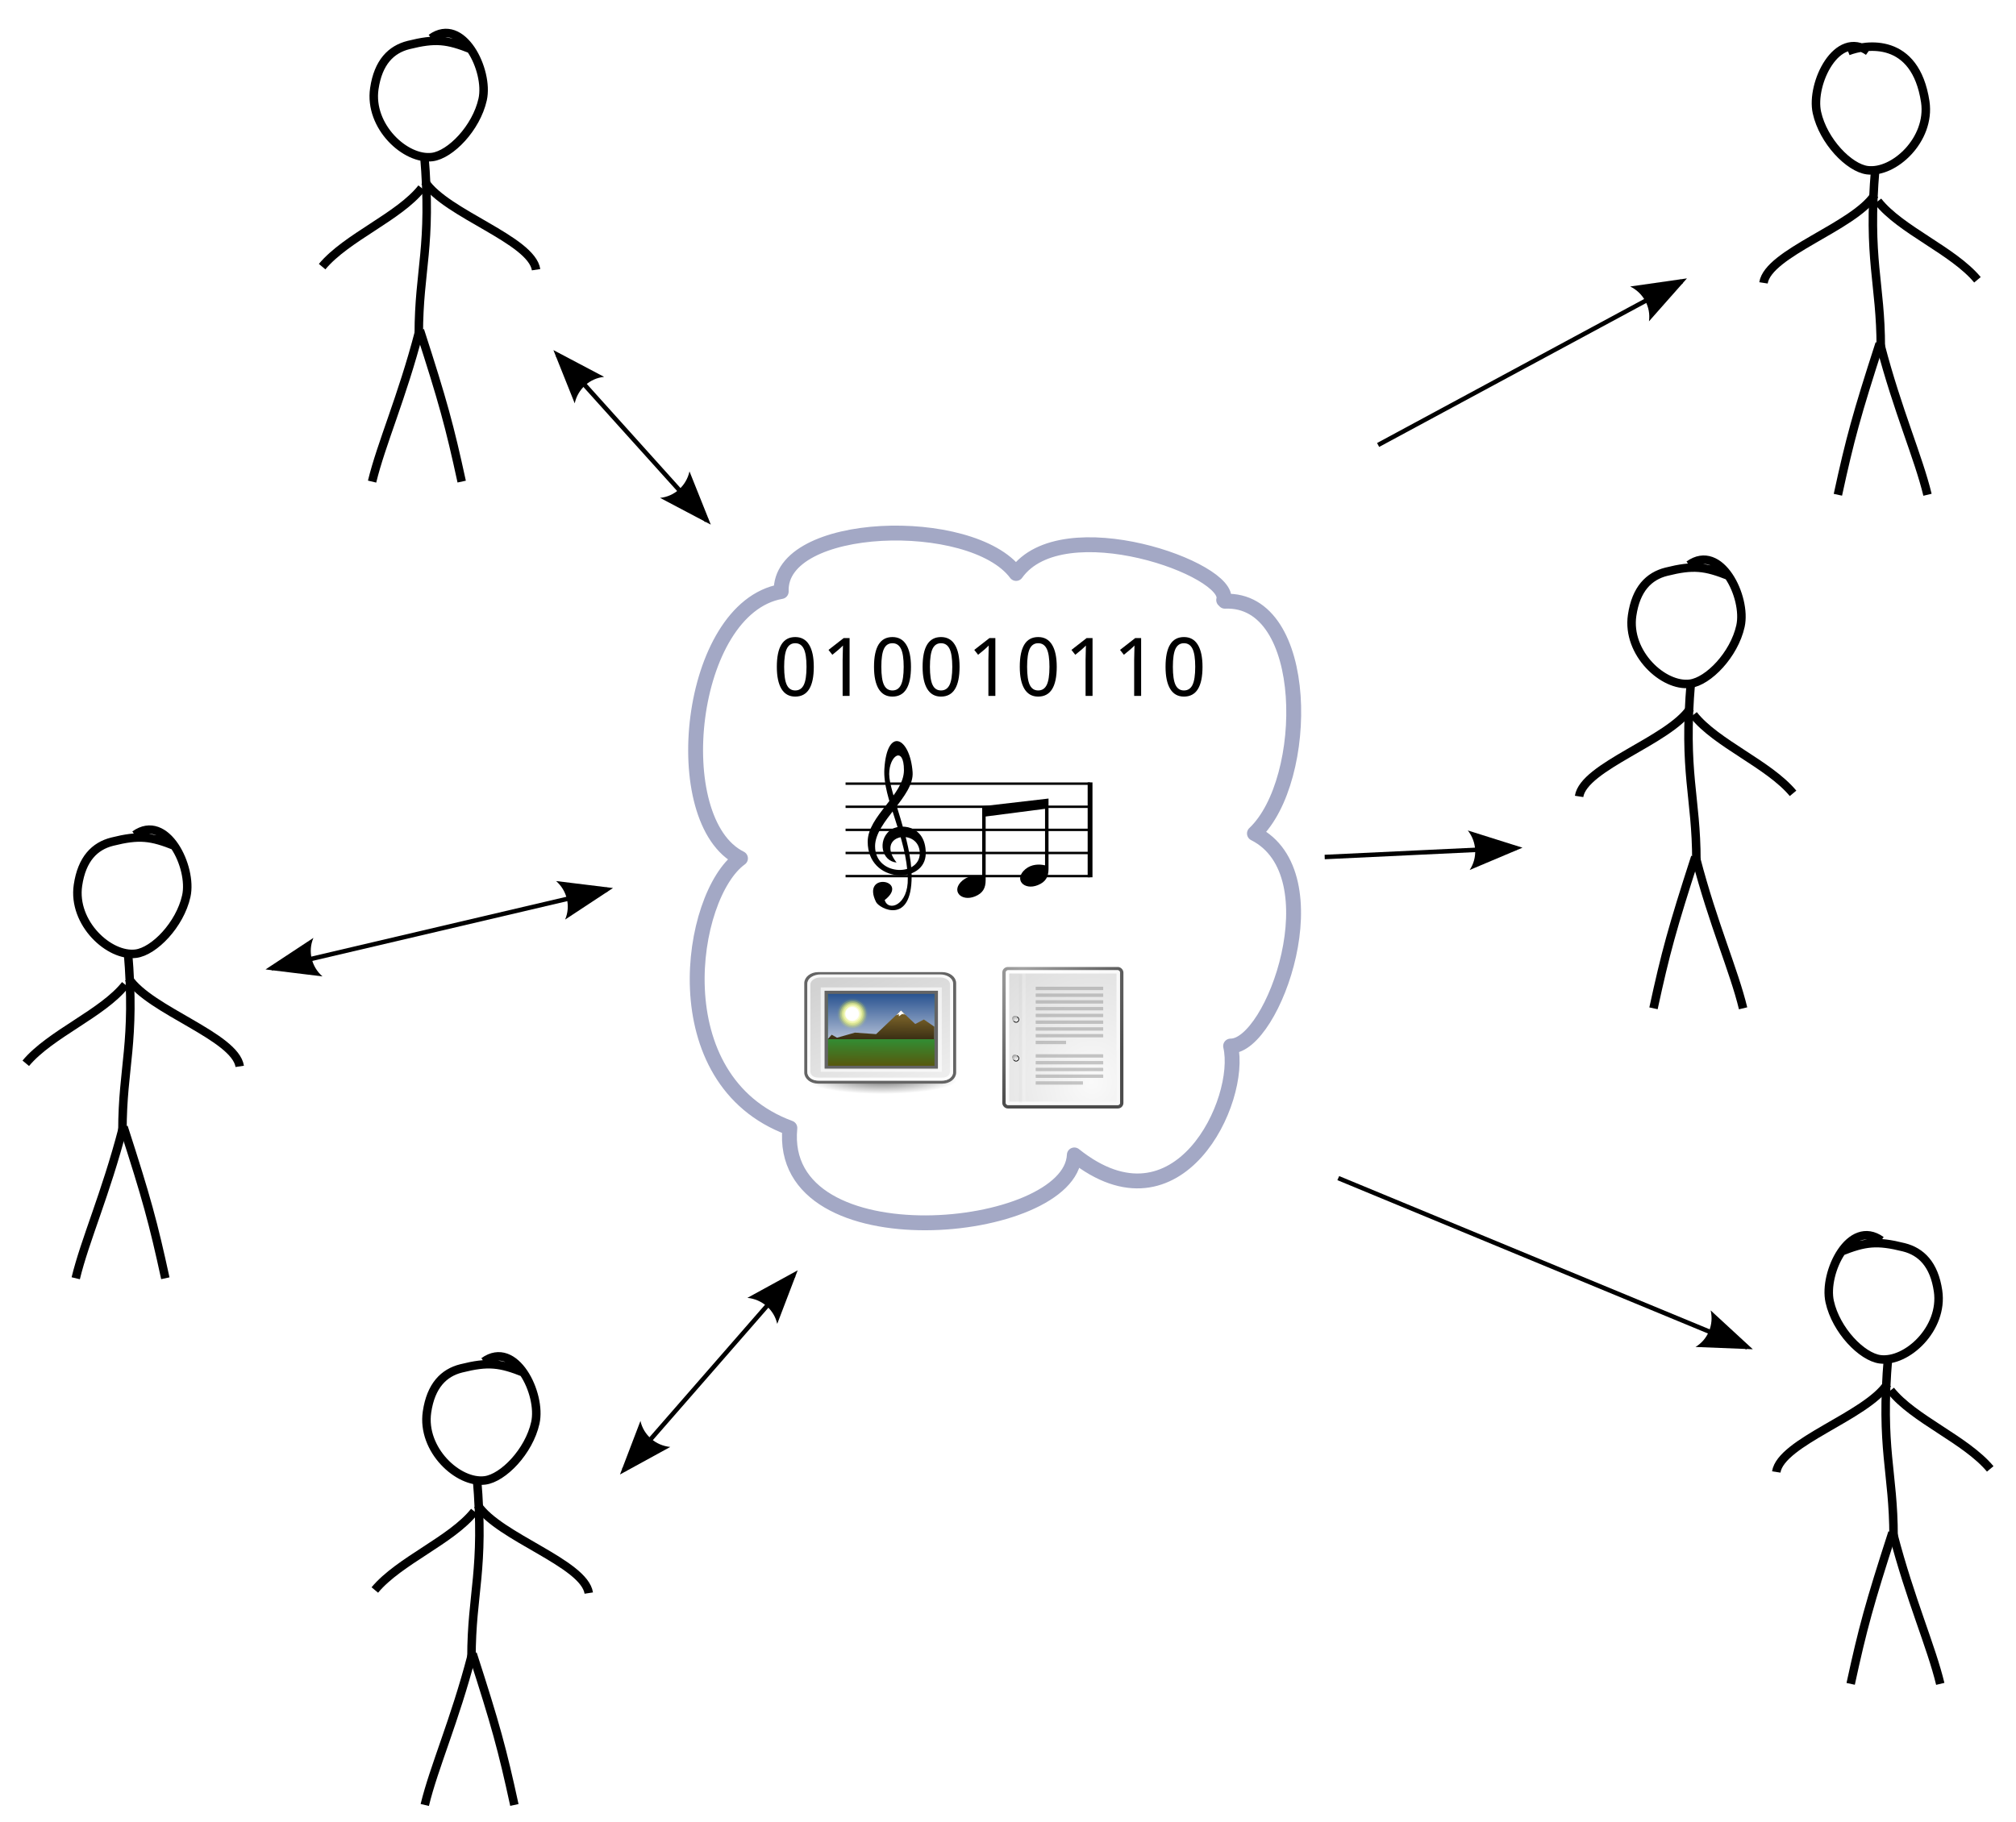 <?xml version="1.0" encoding="UTF-8" standalone="no"?>
<!-- Created with Inkscape (http://www.inkscape.org/) -->
<svg id="svg8814" xmlns:rdf="http://www.w3.org/1999/02/22-rdf-syntax-ns#" xmlns="http://www.w3.org/2000/svg" height="407" width="450.18" version="1.1" xmlns:cc="http://creativecommons.org/ns#" xmlns:xlink="http://www.w3.org/1999/xlink" xmlns:dc="http://purl.org/dc/elements/1.1/">
 <defs id="defs8816">
  <radialGradient id="radialGradient16536-8" gradientUnits="userSpaceOnUse" cy="35.737" cx="33.967" gradientTransform="scale(0.96,1.041)" r="86.708">
   <stop id="stop260-1" stop-color="#fafafa" offset="0"/>
   <stop id="stop261-8" stop-color="#BBB" offset="1"/>
  </radialGradient>
  <radialGradient id="radialGradient16538-6" gradientUnits="userSpaceOnUse" cy="3.756" cx="8.824" gradientTransform="matrix(0.968,0,0,1.033,3.354,0.646)" r="37.752">
   <stop id="stop270-9" stop-color="#a3a3a3" offset="0"/>
   <stop id="stop271-2" stop-color="#4c4c4c" offset="1"/>
  </radialGradient>
  <radialGradient id="radialGradient16540-7" gradientUnits="userSpaceOnUse" cy="7.268" cx="8.144" gradientTransform="matrix(0.968,0,0,1.033,3.354,0.646)" r="38.159">
   <stop id="stop15664-6" stop-color="#FFF" offset="0"/>
   <stop id="stop15666-2" stop-color="#f8f8f8" offset="1"/>
  </radialGradient>
  <radialGradient id="radialGradient16542-3" gradientUnits="userSpaceOnUse" cy="114.57" cx="20.892" gradientTransform="matrix(0.23,0,0,0.23,4.614,3.98)" r="5.256">
   <stop id="stop15566-6" stop-color="#f0f0f0" offset="0"/>
   <stop id="stop15568-0" stop-color="#9a9a9a" offset="1"/>
  </radialGradient>
  <radialGradient id="radialGradient16544-8" gradientUnits="userSpaceOnUse" cy="64.568" cx="20.892" gradientTransform="matrix(0.23,0,0,0.23,4.614,3.98)" r="5.257">
   <stop id="stop15573-0" stop-color="#f0f0f0" offset="0"/>
   <stop id="stop15575-1" stop-color="#9a9a9a" offset="1"/>
  </radialGradient>
  <radialGradient id="radialGradient16546-8" gradientUnits="userSpaceOnUse" cy="41.636" cx="24.218" gradientTransform="matrix(1,0,0,0.184,0,33.975)" r="22.097">
   <stop id="stop12131-8" stop-color="#000" offset="0"/>
   <stop id="stop12133-2" stop-color="#000" stop-opacity="0" offset="1"/>
  </radialGradient>
  <linearGradient id="linearGradient16548-0" x1="12.487" gradientUnits="userSpaceOnUse" y1="3.732" gradientTransform="matrix(1.256,0,0,0.977,-3.217,4.202)" x2="31.081" y2="36.033">
   <stop id="stop16177-7" stop-color="#d2d2d2" offset="0"/>
   <stop id="stop16179-8" stop-color="#ededed" offset="1"/>
  </linearGradient>
  <linearGradient id="linearGradient16550-0" x1="21.877" gradientUnits="userSpaceOnUse" y1="30.341" gradientTransform="matrix(1.11,0,0,1.118,-0.224,1.618)" x2="21.917" y2="22.577">
   <stop id="stop16184-0" stop-color="#5e4f07" offset="0"/>
   <stop id="stop16186-9" stop-color="#348a31" offset="1"/>
  </linearGradient>
  <linearGradient id="linearGradient16552-2" x1="21.933" gradientUnits="userSpaceOnUse" y1="24.627" gradientTransform="matrix(1.099,0,0,1.107,0.028,1.968)" x2="21.933" y2="7.109">
   <stop id="stop16199-6" stop-color="#d0d6e5" offset="0"/>
   <stop id="stop16201-7" stop-color="#093a80" offset="1"/>
  </linearGradient>
  <linearGradient id="linearGradient16554-0" y2="27.352" gradientUnits="userSpaceOnUse" y1="20.227" x2="27.238" x1="27.309">
   <stop id="stop2394-3" stop-color="#715b26" offset="0"/>
   <stop id="stop2396-9" stop-color="#312710" offset="1"/>
  </linearGradient>
  <filter id="filter4593-6" color-interpolation-filters="sRGB">
   <feGaussianBlur id="feGaussianBlur4595-4" stdDeviation="4.049"/>
  </filter>
 </defs>
 <g id="layer1" transform="translate(-614.91,-551.359)">
  <g id="g15962" transform="translate(51.576,4198.15)">
   <g id="g10074">
    <path id="path7756" d="m698.81-3448.6-75,17.594,0.219,0.969,75-17.594-0.219-0.969z" style="direction:ltr;baseline-shift:baseline;block-progression:tb;text-indent:0;color:#000000;enable-background:accumulate;text-transform:none;text-align:start;" fill="#000"/>
    <path id="path10080" stroke-linejoin="round" stroke-width="0.625" fill-rule="evenodd" d="m635.34-3428.7-12.71-1.558,10.692-7.047c-1.273,2.979-0.447,6.452,2.019,8.605z"/>
    <path id="path10082" stroke-linejoin="round" stroke-width="0.625" fill-rule="evenodd" d="m687.51-3450,12.71,1.558-10.692,7.047c1.273-2.979,0.447-6.452-2.019-8.605z"/>
   </g>
   <g id="g10056">
    <path id="path8316" d="m740.22-3362.3-37.969,43.531,0.75,0.656,37.969-43.531-0.75-0.656z" style="direction:ltr;baseline-shift:baseline;block-progression:tb;text-indent:0;color:#000000;enable-background:accumulate;text-transform:none;text-align:start;" fill="#000"/>
    <path id="path10062" stroke-linejoin="round" stroke-width="0.625" fill-rule="evenodd" d="m713.01-3323.6-11.231,6.152,4.57-11.962c0.704,3.162,3.401,5.5,6.661,5.81z"/>
    <path id="path10064" stroke-linejoin="round" stroke-width="0.625" fill-rule="evenodd" d="m730.23-3356.9,11.231-6.152-4.57,11.962c-0.704-3.162-3.401-5.5-6.661-5.81z"/>
   </g>
   <g id="g10092">
    <path id="path8318" d="m938.62-3584.4-67.781,36.562,0.469,0.875,67.812-36.562-0.5-0.875z" style="direction:ltr;baseline-shift:baseline;block-progression:tb;text-indent:0;color:#000000;enable-background:accumulate;text-transform:none;text-align:start;" fill="#000"/>
    <path id="path10098" stroke-linejoin="round" stroke-width="0.625" fill-rule="evenodd" d="m927.36-3582.8,12.676-1.812-8.482,9.593c0.452-3.208-1.252-6.345-4.194-7.781z"/>
   </g>
   <g id="g10100">
    <path id="path8320" d="m688.19-3567.9-0.75,0.688,33.344,37.031,0.75-0.656-33.344-37.062z" style="direction:ltr;baseline-shift:baseline;block-progression:tb;text-indent:0;color:#000000;enable-background:accumulate;text-transform:none;text-align:start;" fill="#000"/>
    <path id="path10106" stroke-linejoin="round" stroke-width="0.625" fill-rule="evenodd" d="m691.67-3556.7-4.755-11.89,11.325,5.977c-3.224,0.318-5.87,2.715-6.57,5.913z"/>
    <path id="path10108" stroke-linejoin="round" stroke-width="0.625" fill-rule="evenodd" d="m717.3-3541.5,4.755,11.89-11.325-5.977c3.224-0.318,5.87-2.715,6.57-5.913z"/>
   </g>
   <g id="g10084">
    <path id="path8322" d="m901.97-3457.9-42.844,2.031,0.031,1,42.844-2.031-0.031-1z" style="direction:ltr;baseline-shift:baseline;block-progression:tb;text-indent:0;color:#000000;enable-background:accumulate;text-transform:none;text-align:start;" fill="#000"/>
    <path id="path10090" stroke-linejoin="round" stroke-width="0.625" fill-rule="evenodd" d="m891.1-3461.3,12.213,3.848-11.797,4.981c1.795-2.697,1.616-6.262-0.416-8.829z"/>
   </g>
   <g id="g10066">
    <path id="path7434" d="m862.38-3384.1-0.406,0.906,91.344,37.813,0.375-0.938-91.312-37.781z" style="direction:ltr;baseline-shift:baseline;block-progression:tb;text-indent:0;color:#000000;enable-background:accumulate;text-transform:none;text-align:start;" fill="#000"/>
    <path id="path10072" stroke-linejoin="round" stroke-width="0.625" fill-rule="evenodd" d="m945.33-3354.1,9.415,8.679-12.795-0.512c2.772-1.677,4.127-4.98,3.38-8.167z"/>
   </g>
   <g id="g9946" stroke-linejoin="miter" transform="matrix(1.287,0,0,1.287,692.243,861.23)" stroke="#000" stroke-linecap="butt" stroke-width="1.475px" fill="none">
    <path id="path9948" d="m-25.355-3496.1c5.423-3.879,10.056,5.591,8.935,10.623-1.108,4.975-5.584,9.581-8.742,9.992-4.618,0.601-11.015-5.309-10.055-11.864,0.674-4.598,2.918-6.819,5.941-7.575,4.678-1.17,6.709-0.923,10.977,0.784"/>
    <path id="path9950" d="m-26.556-3475.9c1.365,15.986-0.944,19.932-0.944,31.159"/>
    <path id="path9952" d="m-26.428-3471.2c3.668,5.571,18.474,10.065,19.281,15.272"/>
    <path id="path9954" d="m-26.991-3470.1c-3.95,5.006-13.027,8.539-17.279,13.638"/>
    <path id="path9956" d="m-27.303-3445.4c3.982,12.321,5.151,16.592,7.246,26.247"/>
    <path id="path9958" d="m-27.457-3445.1c-2.935,11.274-6.576,19.433-8.146,25.947"/>
   </g>
   <g id="g10218" stroke-linejoin="miter" transform="matrix(1.287,0,0,1.287,626.066,1039.171)" stroke="#000" stroke-linecap="butt" stroke-width="1.475px" fill="none">
    <path id="path10220" d="m-25.355-3496.1c5.423-3.879,10.056,5.591,8.935,10.623-1.108,4.975-5.584,9.581-8.742,9.992-4.618,0.601-11.015-5.309-10.055-11.864,0.674-4.598,2.918-6.819,5.941-7.575,4.678-1.17,6.709-0.923,10.977,0.784"/>
    <path id="path10222" d="m-26.556-3475.9c1.365,15.986-0.944,19.932-0.944,31.159"/>
    <path id="path10224" d="m-26.428-3471.2c3.668,5.571,18.474,10.065,19.281,15.272"/>
    <path id="path10226" d="m-26.991-3470.1c-3.95,5.006-13.027,8.539-17.279,13.638"/>
    <path id="path10228" d="m-27.303-3445.4c3.982,12.321,5.151,16.592,7.246,26.247"/>
    <path id="path10230" d="m-27.457-3445.1c-2.935,11.274-6.576,19.433-8.146,25.947"/>
   </g>
   <g id="g10233" stroke-linejoin="miter" transform="matrix(1.287,0,0,1.287,704.008,1156.818)" stroke="#000" stroke-linecap="butt" stroke-width="1.475px" fill="none">
    <path id="path10235" d="m-25.355-3496.1c5.423-3.879,10.056,5.591,8.935,10.623-1.108,4.975-5.584,9.581-8.742,9.992-4.618,0.601-11.015-5.309-10.055-11.864,0.674-4.598,2.918-6.819,5.941-7.575,4.678-1.17,6.709-0.923,10.977,0.784"/>
    <path id="path10237" d="m-26.556-3475.9c1.365,15.986-0.944,19.932-0.944,31.159"/>
    <path id="path10239" d="m-26.428-3471.2c3.668,5.571,18.474,10.065,19.281,15.272"/>
    <path id="path10241" d="m-26.991-3470.1c-3.95,5.006-13.027,8.539-17.279,13.638"/>
    <path id="path10243" d="m-27.303-3445.4c3.982,12.321,5.151,16.592,7.246,26.247"/>
    <path id="path10245" d="m-27.457-3445.1c-2.935,11.274-6.576,19.433-8.146,25.947"/>
   </g>
   <g id="g10261" stroke-linejoin="miter" transform="matrix(-1.287,0,0,1.287,950.782,1129.768)" stroke="#000" stroke-linecap="butt" stroke-width="1.475px" fill="none">
    <path id="path10263" d="m-25.355-3496.1c5.423-3.879,10.056,5.591,8.935,10.623-1.108,4.975-5.584,9.581-8.742,9.992-4.618,0.601-11.015-5.309-10.055-11.864,0.674-4.598,2.918-6.819,5.941-7.575,4.678-1.17,6.709-0.923,10.977,0.784"/>
    <path id="path10265" d="m-26.556-3475.9c1.365,15.986-0.944,19.932-0.944,31.159"/>
    <path id="path10267" d="m-26.428-3471.2c3.668,5.571,18.474,10.065,19.281,15.272"/>
    <path id="path10269" d="m-26.991-3470.1c-3.95,5.006-13.027,8.539-17.279,13.638"/>
    <path id="path10271" d="m-27.303-3445.4c3.982,12.321,5.151,16.592,7.246,26.247"/>
    <path id="path10273" d="m-27.457-3445.1c-2.935,11.274-6.576,19.433-8.146,25.947"/>
   </g>
   <g id="g10695" stroke-linejoin="miter" transform="matrix(-1.287,0,0,1.287,906.753,978.877)" stroke="#000" stroke-linecap="butt" stroke-width="1.475px" fill="none">
    <path id="path10697" d="m-26.21-3496.1c-5.423-3.879-10.056,5.591-8.935,10.623,1.108,4.975,5.584,9.581,8.742,9.992,4.618,0.601,11.015-5.309,10.055-11.864-0.674-4.598-2.918-6.819-5.941-7.575-4.678-1.17-6.709-0.923-10.977,0.784"/>
    <path id="path10699" d="m-26.556-3475.9c1.365,15.986-0.944,19.932-0.944,31.159"/>
    <path id="path10701" d="m-26.428-3471.2c3.668,5.571,18.474,10.065,19.281,15.272"/>
    <path id="path10703" d="m-26.991-3470.1c-3.95,5.006-13.027,8.539-17.279,13.638"/>
    <path id="path10705" d="m-27.303-3445.4c3.982,12.321,5.151,16.592,7.246,26.247"/>
    <path id="path10707" d="m-27.457-3445.1c-2.935,11.274-6.576,19.433-8.146,25.947"/>
   </g>
   <g id="g10709" stroke-linejoin="miter" transform="matrix(-1.287,0,0,1.287,947.93,864.171)" stroke="#000" stroke-linecap="butt" stroke-width="1.475px" fill="none">
    <path id="path10711" d="m-25.355-3496.1c5.423-3.879,10.056,5.591,8.935,10.623-1.108,4.975-5.584,9.581-8.742,9.992-4.618,0.601-11.015-5.309-10.055-11.864,1.719-11.322,10.287-10.01,13.41-8.796"/>
    <path id="path10713" d="m-26.556-3475.9c1.365,15.986-0.944,19.932-0.944,31.159"/>
    <path id="path10715" d="m-26.428-3471.2c3.668,5.571,18.474,10.065,19.281,15.272"/>
    <path id="path10717" d="m-26.991-3470.1c-3.95,5.006-13.027,8.539-17.279,13.638"/>
    <path id="path10719" d="m-27.303-3445.4c3.982,12.321,5.151,16.592,7.246,26.247"/>
    <path id="path10721" d="m-27.457-3445.1c-2.935,11.274-6.576,19.433-8.146,25.947"/>
   </g>
  </g>
 </g>
 <g id="layer1-2" transform="matrix(0.754,0,0,0.754,-60.637,-205.284)">
  <g id="g16468" transform="translate(238.838,4511.563)">
   <g id="g6118" transform="translate(-58.463,-2322.949)">
    <g id="text3254" style="letter-spacing:0px;word-spacing:0px;" line-height="125%" font-family="Monospace" font-size="24px" font-style="normal" font-stretch="normal" font-variant="normal" font-weight="normal" fill="#000">
     <path id="path6683" d="m135.56-1710c-1.789,0-3.144-0.754-4.066-2.262-0.922-1.516-1.383-3.703-1.383-6.562,0-5.875,1.816-8.812,5.449-8.812,1.812,0,3.18,0.758,4.102,2.273,0.93,1.508,1.395,3.688,1.395,6.539-0,5.883-1.832,8.824-5.496,8.824m0-1.816c1.148,0,1.992-0.547,2.531-1.641,0.539-1.101,0.809-2.891,0.809-5.367-0-2.461-0.27-4.238-0.809-5.332-0.539-1.102-1.383-1.652-2.531-1.652-1.133,0-1.965,0.547-2.496,1.641-0.523,1.086-0.785,2.867-0.785,5.344-0,2.484,0.262,4.274,0.785,5.367,0.531,1.094,1.363,1.641,2.496,1.641"/>
     <path id="path6685" d="m151.66-1710.2-2.062,0,0-10.699c-0-0.953,0.031-2.363,0.094-4.23-0.305,0.336-0.777,0.777-1.418,1.324l-1.723,1.418-1.137-1.441,4.488-3.504h1.758v17.133"/>
     <path id="path6687" d="m164.34-1710c-1.789,0-3.144-0.754-4.066-2.262-0.922-1.516-1.383-3.703-1.383-6.562,0-5.875,1.816-8.812,5.449-8.812,1.812,0,3.18,0.758,4.102,2.273,0.93,1.508,1.395,3.688,1.395,6.539-0,5.883-1.832,8.824-5.496,8.824m0-1.816c1.148,0,1.992-0.547,2.531-1.641,0.539-1.101,0.809-2.891,0.809-5.367-0-2.461-0.27-4.238-0.809-5.332-0.539-1.102-1.383-1.652-2.531-1.652-1.133,0-1.965,0.547-2.496,1.641-0.523,1.086-0.785,2.867-0.785,5.344-0,2.484,0.262,4.274,0.785,5.367,0.531,1.094,1.363,1.641,2.496,1.641"/>
     <path id="path6689" d="m178.73-1710c-1.789,0-3.144-0.754-4.066-2.262-0.922-1.516-1.383-3.703-1.383-6.562,0-5.875,1.816-8.812,5.449-8.812,1.812,0,3.18,0.758,4.102,2.273,0.93,1.508,1.395,3.688,1.395,6.539-0,5.883-1.832,8.824-5.496,8.824m0-1.816c1.148,0,1.992-0.547,2.531-1.641,0.539-1.101,0.809-2.891,0.809-5.367-0-2.461-0.27-4.238-0.809-5.332-0.539-1.102-1.383-1.652-2.531-1.652-1.133,0-1.965,0.547-2.496,1.641-0.523,1.086-0.785,2.867-0.785,5.344,0,2.484,0.262,4.274,0.785,5.367,0.531,1.094,1.363,1.641,2.496,1.641"/>
     <path id="path6691" d="m194.83-1710.2-2.062,0,0-10.699c0-0.953,0.031-2.363,0.094-4.23-0.305,0.336-0.777,0.777-1.418,1.324l-1.723,1.418-1.137-1.441,4.488-3.504h1.758v17.133"/>
     <path id="path6693" d="m207.51-1710c-1.789,0-3.144-0.754-4.066-2.262-0.922-1.516-1.383-3.703-1.383-6.562,0-5.875,1.816-8.812,5.449-8.812,1.812,0,3.18,0.758,4.102,2.273,0.93,1.508,1.395,3.688,1.395,6.539-0,5.883-1.832,8.824-5.496,8.824m0-1.816c1.148,0,1.992-0.547,2.531-1.641,0.539-1.101,0.809-2.891,0.809-5.367-0-2.461-0.27-4.238-0.809-5.332-0.539-1.102-1.383-1.652-2.531-1.652-1.133,0-1.965,0.547-2.496,1.641-0.523,1.086-0.785,2.867-0.785,5.344,0,2.484,0.262,4.274,0.785,5.367,0.531,1.094,1.363,1.641,2.496,1.641"/>
     <path id="path6695" d="m223.61-1710.2-2.062,0,0-10.699c0-0.953,0.031-2.363,0.094-4.23-0.305,0.336-0.777,0.777-1.418,1.324l-1.723,1.418-1.137-1.441,4.488-3.504h1.758v17.133"/>
     <path id="path6697" d="m238-1710.2-2.062,0,0-10.699c-0-0.953,0.031-2.363,0.094-4.23-0.305,0.336-0.777,0.777-1.418,1.324l-1.723,1.418-1.137-1.441,4.488-3.504h1.758v17.133"/>
     <path id="path6699" d="m250.68-1710c-1.789,0-3.144-0.754-4.066-2.262-0.922-1.516-1.383-3.703-1.383-6.562,0-5.875,1.816-8.812,5.449-8.812,1.812,0,3.18,0.758,4.102,2.273,0.93,1.508,1.395,3.688,1.395,6.539-0,5.883-1.832,8.824-5.496,8.824m0-1.816c1.148,0,1.992-0.547,2.531-1.641,0.539-1.101,0.809-2.891,0.809-5.367-0-2.461-0.27-4.238-0.809-5.332-0.539-1.102-1.383-1.652-2.531-1.652-1.133,0-1.965,0.547-2.496,1.641-0.523,1.086-0.785,2.867-0.785,5.344-0,2.484,0.262,4.274,0.785,5.367,0.531,1.094,1.363,1.641,2.496,1.641"/>
    </g>
    <g id="g2992" transform="matrix(0.19,0,0,0.19,148.851,-1700.835)">
     <path id="path2796" d="m226.86,138.73,92.58-12v88.12c-8.65-2.05-21.03-2.05-30.52,5.89-19.01,15.9-2.33,33.78,19.43,24.91,12.38-5.05,16.51-13.15,16.51-25.38v-109.54l-103.42,12v109.73c-8.65-2.05-21.03-2.04-30.52,5.9-19.01,15.9-2.33,33.78,19.43,24.91,12.38-5.05,16.51-13.16,16.51-25.39v-99.15z"/>
     <path id="path2810" d="M8.5,87.5h381.12" stroke="#000" stroke-width="3.75" fill="none"/>
     <use id="use2812" xlink:href="#path2810" transform="translate(0,36.03)" height="300" width="400" y="0" x="0"/>
     <use id="use2814" xlink:href="#path2810" transform="translate(0,72.061)" height="300" width="400" y="0" x="0"/>
     <use id="use2816" xlink:href="#path2810" transform="translate(0,108.09)" height="300" width="400" y="0" x="0"/>
     <use id="use2818" xlink:href="#path2810" transform="translate(0,144.12)" height="300" width="400" y="0" x="0"/>
     <path id="path2820" d="m389.62,89.289v140.46" stroke="#000" stroke-linecap="square" stroke-width="7.5" fill="none"/>
     <path id="path1981" d="m69.5,269c40-31.26-37.238-44.91-13.5,3,5.182,10.46,55.5,36.51,55.5-40,0-57.5-35-130.5-35-159.5s23-44.5,23-6-56.5,71.5-56.5,111.5c0,66.03,90.5,67.03,90.5,18,0-45.5-42.327-46.9-56-35.5-19.514,16.27-12.443,47.9,10.5,50-33.656-43.11,31.7-54.41,36-18,4.73,40.03-69.5,41.16-69.5-7.5,0-38.5,61.27-77.6,58.5-115.5-4-54.691-39.861-71.599-44-5-2.91,46.32,34.83,105.02,36.5,170.5,1.07,41.81-30.318,52.85-36,34z"/>
    </g>
    <g id="g3195" transform="translate(190.776,-1633.047)">
     <g id="g3049">
      <rect id="rect15391" stroke-linejoin="round" style="color:#000000;" display="block" fill-rule="nonzero" ry="1.149" stroke-dashoffset="0" height="40.92" width="34.875" stroke="url(#radialGradient16538-6)" stroke-linecap="round" stroke-miterlimit="4" y="3.646" x="6.604" stroke-width="1" fill="url(#radialGradient16536-8)"/>
      <rect id="rect15660" stroke-linejoin="round" style="color:#000000;" display="block" stroke-dashoffset="0" rx="0.149" ry="0.149" height="38.946" width="32.776" stroke="url(#radialGradient16540-7)" stroke-linecap="round" stroke-miterlimit="4" y="4.584" x="7.666" stroke-width="1" fill="none"/>
      <g id="g2270" fill-rule="nonzero" transform="translate(0.646,-0.038)">
       <g id="g1440" transform="matrix(0.23,0,0,0.23,4.967,4.245)" stroke="#000" stroke-miterlimit="4" fill="#FFF">
        <path id="path1448" d="m23.428,113.07c0,1.973-1.6,3.572-3.573,3.572-1.974,0-3.573-1.6-3.573-3.572,0-1.974,1.6-3.573,3.573-3.573s3.573,1.6,3.573,3.573z"/>
        <path id="path1456" d="m23.428,63.07c0,1.973-1.6,3.573-3.573,3.573-1.974,0-3.573-1.6-3.573-3.573,0-1.974,1.6-3.573,3.573-3.573s3.573,1.6,3.573,3.573z"/>
       </g>
       <path id="path15570" d="m9.995,29.952c0,0.453-0.368,0.821-0.821,0.821-0.453,0-0.821-0.368-0.821-0.821,0-0.453,0.368-0.821,0.821-0.821,0.453,0,0.821,0.368,0.821,0.821z" fill="url(#radialGradient16542-3)"/>
       <path id="path15577" d="m9.995,18.467c0,0.453-0.368,0.821-0.821,0.821-0.453,0-0.821-0.368-0.821-0.821,0-0.453,0.368-0.821,0.821-0.821,0.453,0,0.821,0.368,0.821,0.821z" fill="url(#radialGradient16544-8)"/>
      </g>
      <path id="path15672" stroke-linejoin="miter" d="m11.506,5.494,0,37.907" stroke-opacity="0.018" stroke="#000" stroke-linecap="butt" stroke-miterlimit="4" stroke-width="0.989" fill="none"/>
      <path id="path15674" stroke-linejoin="miter" d="m12.5,5.021,0,38.018" stroke-opacity="0.205" stroke="#FFF" stroke-linecap="butt" stroke-miterlimit="4" stroke-width="1" fill="none"/>
     </g>
     <g id="g3161">
      <g id="g2253" fill-opacity="0.55" fill-rule="nonzero" transform="matrix(0.909,0,0,1,2.364,0)" fill="#9b9b9b">
       <rect id="rect15686" style="color:#000000;" display="block" rx="0.152" ry="0.065" height="1" width="22" y="9" x="15"/>
       <rect id="rect15688" style="color:#000000;" display="block" rx="0.152" ry="0.065" height="1" width="22" y="11" x="15"/>
       <rect id="rect15690" style="color:#000000;" display="block" rx="0.152" ry="0.065" height="1" width="22" y="13" x="15"/>
       <rect id="rect15692" style="color:#000000;" display="block" rx="0.152" ry="0.065" height="1" width="22" y="15" x="15"/>
       <rect id="rect15694" style="color:#000000;" display="block" rx="0.152" ry="0.065" height="1" width="22" y="17" x="15"/>
       <rect id="rect15696" style="color:#000000;" display="block" rx="0.152" ry="0.065" height="1" width="22" y="19" x="15"/>
       <rect id="rect15698" style="color:#000000;" display="block" rx="0.152" ry="0.065" height="1" width="22" y="21" x="15"/>
       <rect id="rect15700" style="color:#000000;" display="block" rx="0.152" ry="0.065" height="1" width="22" y="23" x="15"/>
       <rect id="rect15732" style="color:#000000;" display="block" rx="0.068" ry="0.065" height="1" width="9.9" y="25" x="15"/>
       <rect id="rect15736" style="color:#000000;" display="block" rx="0.152" ry="0.065" height="1" width="22" y="29" x="15"/>
       <rect id="rect15738" style="color:#000000;" display="block" rx="0.152" ry="0.065" height="1" width="22" y="31" x="15"/>
       <rect id="rect15740" style="color:#000000;" display="block" rx="0.152" ry="0.065" height="1" width="22" y="33" x="15"/>
       <rect id="rect15742" style="color:#000000;" display="block" rx="0.152" ry="0.065" height="1" width="22" y="35" x="15"/>
       <rect id="rect15744" style="color:#000000;" display="block" rx="0.106" ry="0.065" height="1" width="15.4" y="37" x="15"/>
      </g>
     </g>
    </g>
    <g id="g3018" transform="translate(136.889,-1634.856)">
     <path id="path12127" opacity="0.528" style="color:#000000;" d="m46.315,41.636a22.097,4.066,0,1,1,-44.194,0,22.097,4.066,0,1,1,44.194,0z" fill-rule="nonzero" transform="translate(0.177,-3.116)" display="block" fill="url(#radialGradient16546-8)"/>
     <path id="path16181" d="m45.874,36.22c0,1.563-1.632,2.832-3.641,2.832h-36.787c-2.009,0-3.641-1.27-3.641-2.832v-26.452c0-1.563,1.632-2.832,3.641-2.832h36.787c2.009,0,3.641,1.27,3.641,2.832v26.452z" fill-rule="nonzero" stroke="#646464" stroke-miterlimit="4" stroke-dasharray="none" stroke-width="0.914" fill="url(#linearGradient16548-0)"/>
     <path id="path16188" d="m40.419,34.718-32.536,0,0-22.253,32.536,0,0,22.253,0,0z" fill-rule="nonzero" stroke="#646464" stroke-miterlimit="4" stroke-dasharray="none" stroke-width="1" fill="url(#linearGradient16550-0)"/>
     <path id="path16203" d="m8.38,12.924,31.541,0,0,13.391-31.541,0,0-13.391z" fill-rule="nonzero" fill="url(#linearGradient16552-2)"/>
     <g id="g16205" fill-rule="nonzero" transform="matrix(1.11,0,0,1.118,-0.225,1.617)" stroke-miterlimit="4" stroke-width="0">
      <g id="g16207" stroke-width="0" stroke-miterlimit="4">
       <path id="path16209" opacity="0.05" d="m18.4,15.4c0,2.2-1.8,4.1-4.1,4.1-2.2,0-4.1-1.8-4.1-4.1,0-2.2,1.8-4.1,4.1-4.1,2.2,0,4.1,1.8,4.1,4.1z" fill="#e8f52f"/>
       <path id="path16211" opacity="0.208" d="m18,15.4c0,2-1.6,3.7-3.7,3.7-2,0-3.7-1.6-3.7-3.7,0-2,1.6-3.7,3.7-3.7,2,0,3.7,1.6,3.7,3.7z" fill="#ecf751"/>
       <path id="path16213" opacity="0.367" d="m17.6,15.4c0,1.8-1.5,3.3-3.3,3.3s-3.3-1.5-3.3-3.3,1.5-3.3,3.3-3.3,3.3,1.5,3.3,3.3z" fill="#f0f972"/>
       <path id="path16215" opacity="0.525" d="m17.2,15.4c0,1.6-1.3,2.9-2.9,2.9s-2.9-1.3-2.9-2.9,1.3-2.9,2.9-2.9,2.9,1.3,2.9,2.9z" fill="#f4fa95"/>
       <path id="path16217" opacity="0.683" d="m16.8,15.4c0,1.4-1.1,2.5-2.5,2.5s-2.5-1.1-2.5-2.5,1.1-2.5,2.5-2.5,2.5,1.1,2.5,2.5z" fill="#f7fcb7"/>
       <path id="path16219" opacity="0.842" d="m16.4,15.4c0,1.2-1,2.1-2.1,2.1s-2.1-1-2.1-2.1,1-2.1,2.1-2.1,2.1,1,2.1,2.1z" fill="#fbfddb"/>
       <path id="path16221" d="m16,15.4c0,1-0.8,1.8-1.8,1.8s-1.8-0.8-1.8-1.8,0.8-1.8,1.8-1.8,1.8,0.8,1.8,1.8z" fill="#FFF"/>
      </g>
     </g>
     <path id="path11975" d="m44.979,35.756c0,1.499-1.016,2.432-2.943,2.432h-36.3c-1.927,0-3.035-0.862-3.035-2.361v-25.654c0-1.499,1.566-2.575,3.493-2.575h35.384c1.927,0,3.401,1.076,3.401,2.575v25.583z" stroke-opacity="0.86" stroke="#FFF" stroke-miterlimit="4" stroke-dasharray="none" stroke-width="0.914" fill="none"/>
     <path id="path12125" d="m41.577,35.51-34.853,0,0-24.002,34.853,0,0,24.002,0,0z" stroke-opacity="0.617" stroke="#FFF" stroke-miterlimit="4" stroke-dasharray="none" stroke-width="1" fill="none"/>
     <path id="path2099" d="m8.309,26.345,31.555,0,0-3.712-3.094-2.121-2.563,1.326-4.243-3.978-7.336,6.983-6.276-0.442-5.303,1.503-1.591-0.884-1.149,1.326z" fill-rule="evenodd" fill="url(#linearGradient16554-0)"/>
     <path id="path2388" d="m29.988,17.86-1.438,1.438,0.815-0.384,0,0.671,1.055-0.767,0.288,0.288,0-0.336,0.671,0.431-1.39-1.342z" fill-rule="evenodd" fill="#FFF"/>
    </g>
   </g>
   <g id="g16465">
    <path id="path3709" stroke-linejoin="round" d="m204.34-4061.2c25.617-1.07,25.413,53.057,8.753,68.798,23.775,12.017,5.657,63.076-7.058,62.974,3.739,16.033-15.461,56.879-46.282,32.254-0.977,23.865-88.179,32.441-84.248-7.988-38.346-14.114-29.79-68.933-14.624-79.864-22.076-10.931-15.679-74.144,12.065-79.049-0.781-21.194,56.476-22.89,69.562-5.349,13.724-19.205,64.109-1.18,61.475,7.865" filter="url(#filter4593-6)" stroke="#a3a8c5" stroke-linecap="round" stroke-miterlimit="4" stroke-dasharray="none" stroke-width="4.406" fill="none"/>
   </g>
  </g>
 </g>
</svg>
